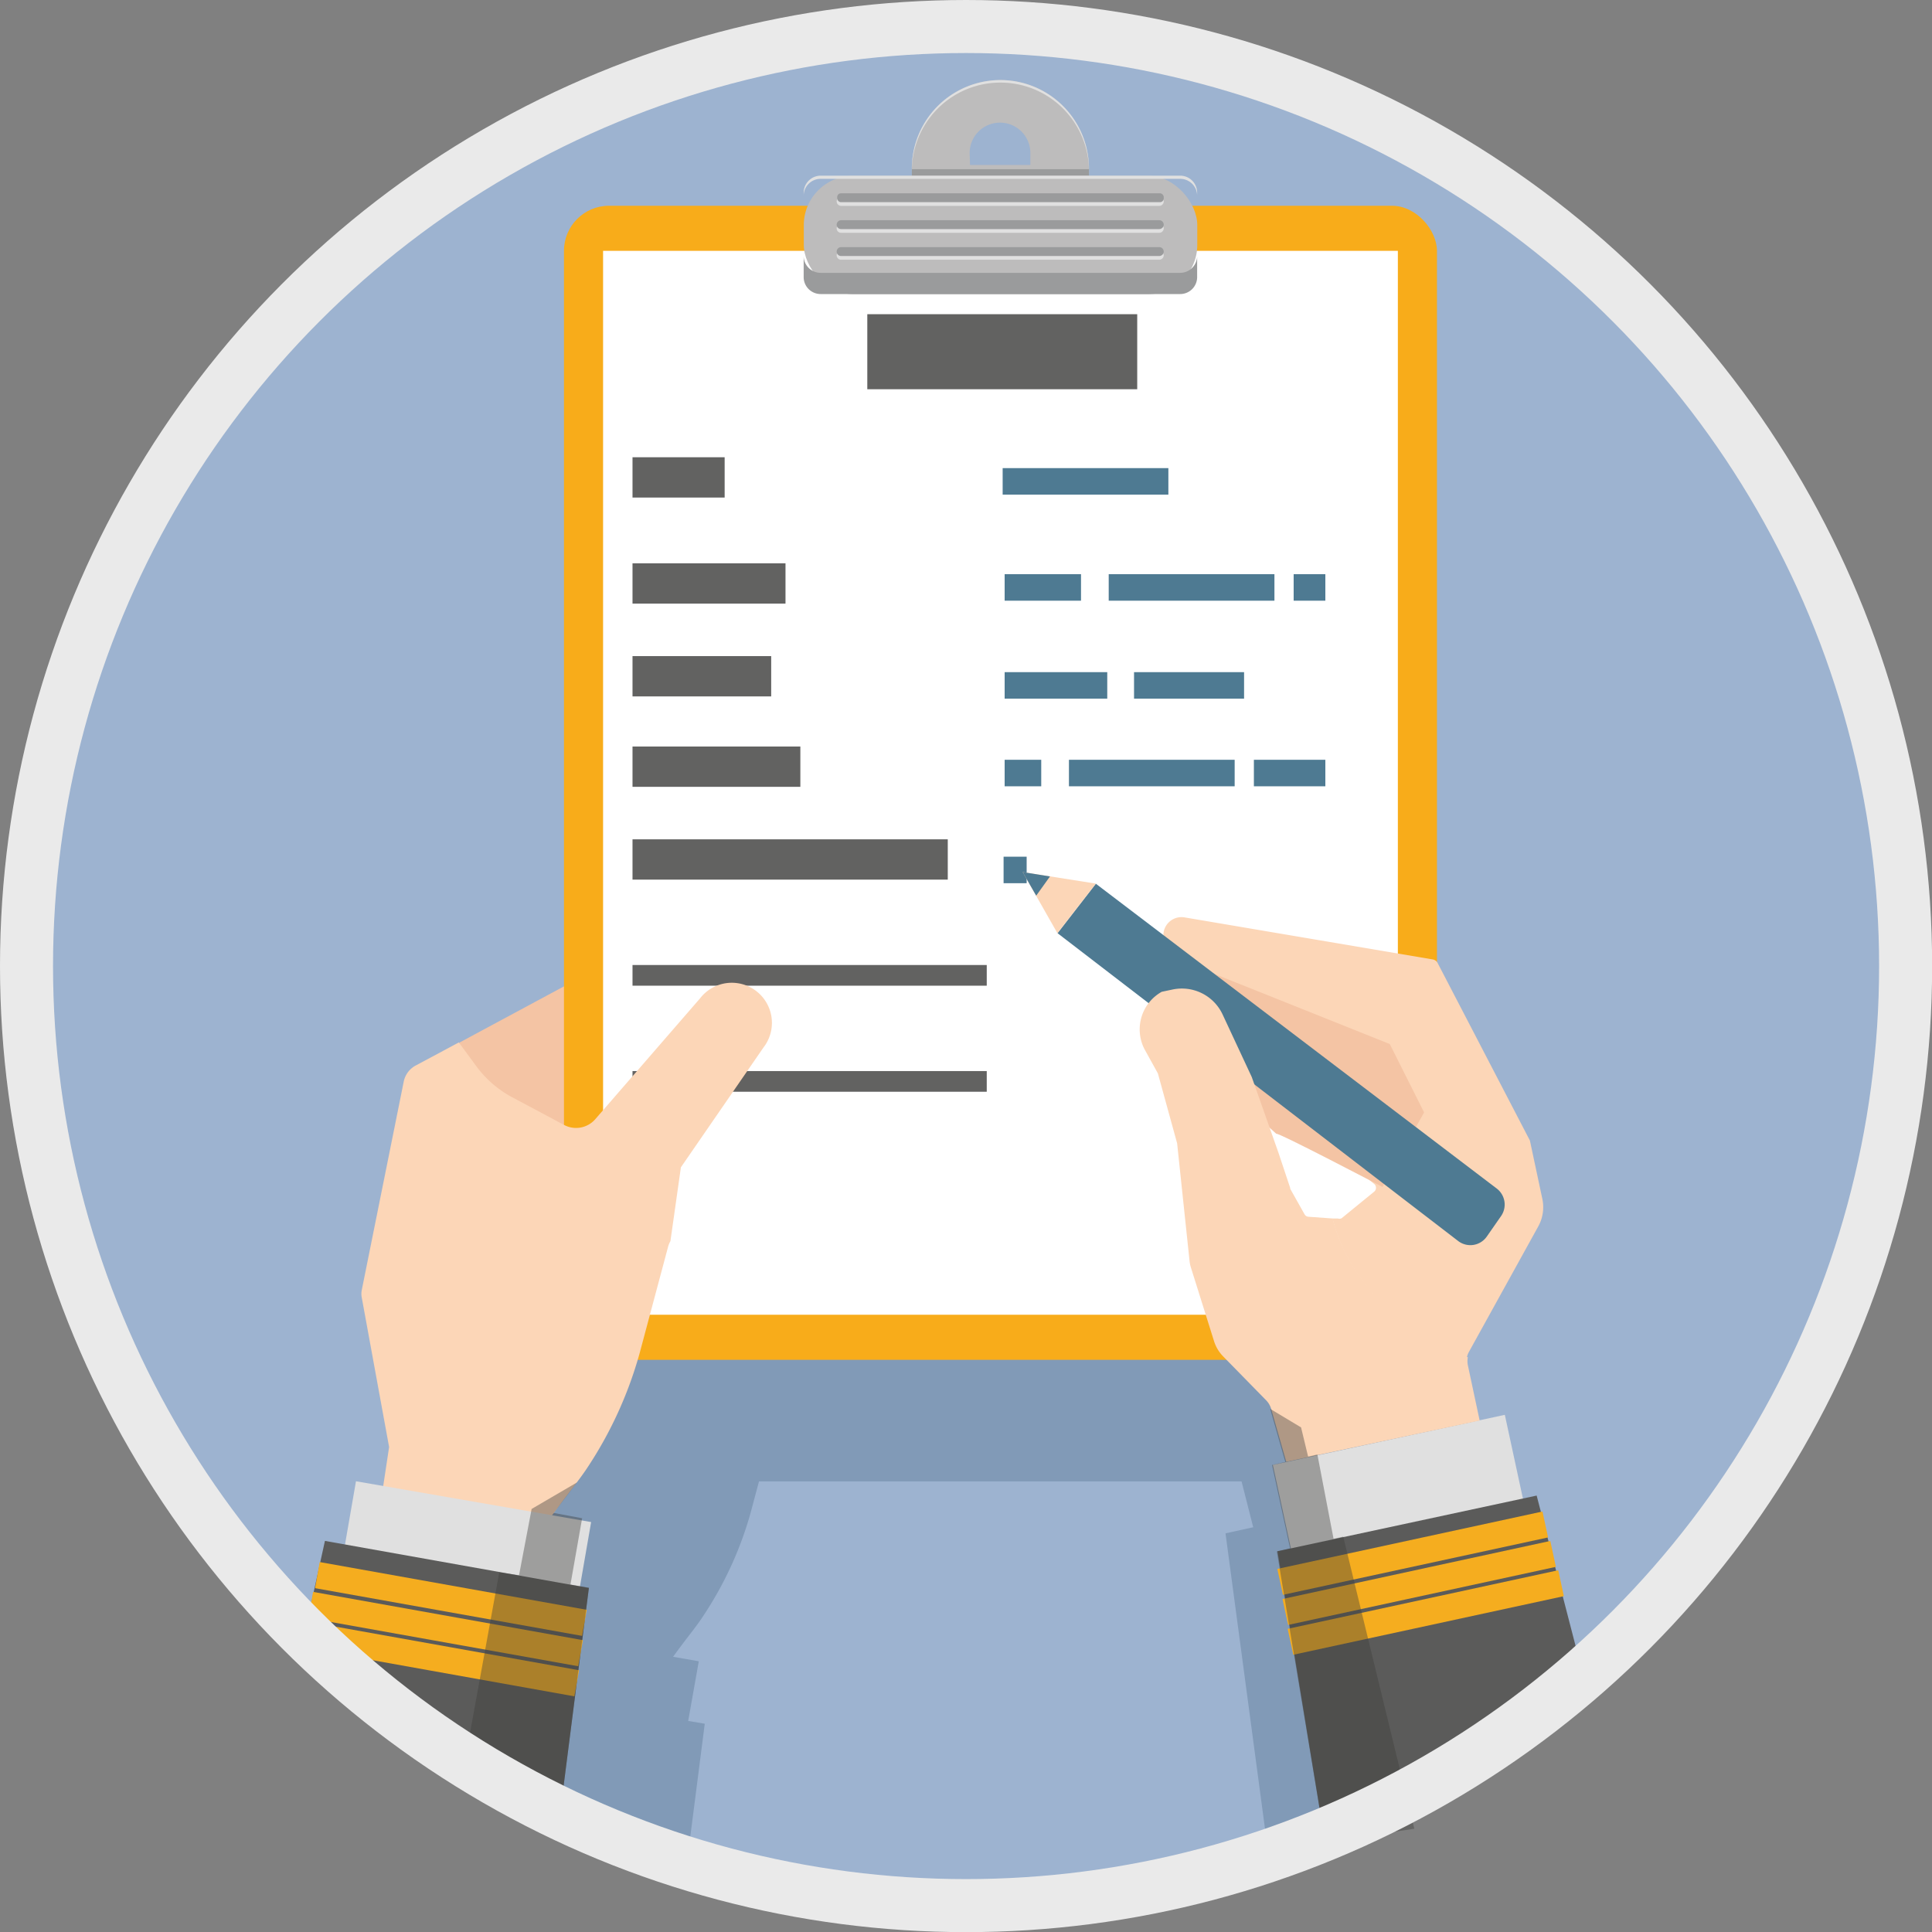 <svg xmlns="http://www.w3.org/2000/svg" viewBox="0 0 145.73 145.73"><rect x="0" y="0" width="145.73" height="145.73" fill="#808080" stroke="none"/><defs><style>.a{fill:#9db3d0;}.b{fill:#f4c4a4;}.c{fill:#819ab7;}.d{fill:#f8ac1a;}.e{fill:#fff;}.f{fill:#bdbcbc;}.g{fill:#e0e0e0;}.h{fill:#9a9b9c;}.i,.m,.o,.q{fill:none;}.i{stroke:#4e7a92;}.i,.m,.q{stroke-miterlimit:10;}.i,.m{stroke-width:2px;}.j{fill:#626261;}.k{fill:#fcd6b7;}.l{fill:#5b5b5a;}.m{stroke:#f5ad1f;}.n{fill:#3c3c3b;opacity:0.4;}.p{fill:#4e7a92;}.q{stroke:#eaeaea;stroke-width:4px;}</style></defs><title>G04_03</title><circle class="a" cx="72.87" cy="72.87" r="70.87"/><path class="b" d="M68.63,90.77l-.38-2.69A1.32,1.32,0,0,0,66.74,87l-.57-3.91a1.36,1.36,0,0,0-1.54-1.16l-.19,0-.5-3.51a2.21,2.21,0,0,0-2.51-1.87l-11.09,1.6a1.87,1.87,0,0,0-.59.2l-10,5.38L39,86.11l16.69,12.6A1.91,1.91,0,0,1,57,97.76l8.06-1.17a2.62,2.62,0,0,0,2.22-2.91l-.12-.91a.46.46,0,0,1,.37-.51A1.31,1.31,0,0,0,68.63,90.77Z" transform="translate(-5.09 -5.09)"/><path class="c" d="M115,107.73a1.39,1.39,0,0,1-.35-.41,1.28,1.28,0,0,1-.14-.37L113,99.64l-.5-2.3a2.65,2.65,0,0,0-1-1.58l-2.08-1.58V53.73a2.56,2.56,0,0,0-2.57-2.56H95.73v-.74a1,1,0,0,0-1-1H89.58v-.41a5,5,0,0,0-10.08,0v.41H74.32a1,1,0,0,0-1,1v.74H62.27a2.56,2.56,0,0,0-2.57,2.56v39l-.7.1a1.72,1.72,0,0,0-.54.18l-9.1,4.87-2.94,1.58a1.6,1.6,0,0,0-.83,1.11l-2.85,14.21a1.4,1.4,0,0,0,0,.54l1.87,10.19L44.23,128l-2.59-.46-.79,4.51-.63-.1-.89,4,4.8,3.11,7,3.83,5.94,1.42,1.18-9.2L57,134.9l.8-4.5-1.94-.34c1.25-1.72,1.77-2.27,2.42-3.3a27.27,27.27,0,0,0,3.45-7.64l.61-2.29H98.74l.88,3.46-2.09.46,3.15,23.57,20.79-11.94ZM86.27,48.17v.68H82.81v-.68a1.72,1.72,0,0,1,1.73-1.73,1.68,1.68,0,0,1,1.22.51A1.72,1.72,0,0,1,86.27,48.17Z" transform="translate(-5.09 -5.09)"/><rect class="d" x="42.54" y="15.52" width="65.85" height="87.05" rx="3.4"/><rect class="e" x="45.49" y="18.92" width="59.95" height="80.25"/><path class="f" d="M87.23,17.81a6.68,6.68,0,0,0-13.36,0v2.8H87.23v-2.8Zm-9-1.18a2.29,2.29,0,1,1,4.58,0v.91H78.26Z" transform="translate(-5.09 -5.09)"/><rect class="f" x="73.18" y="12.46" width="4.58" height="0.23"/><path class="g" d="M87.23,17.81a6.68,6.68,0,0,0-13.36,0V18a6.68,6.68,0,0,1,13.36,0v-.23Z" transform="translate(-5.09 -5.09)"/><path class="h" d="M87.23,18v2.65H73.87v-2.8H87.23Z" transform="translate(-5.09 -5.09)"/><rect class="f" x="60.63" y="13.26" width="29.68" height="8.93" rx="3.72"/><path class="g" d="M94.11,18.34H67a1.29,1.29,0,0,0-1.29,1.29v.23A1.28,1.28,0,0,1,67,18.58H94.11a1.28,1.28,0,0,1,1.28,1.28v-.23A1.28,1.28,0,0,0,94.11,18.34Z" transform="translate(-5.09 -5.09)"/><path class="h" d="M94.11,25.67H67a1.28,1.28,0,0,1-1.29-1.28V26A1.28,1.28,0,0,0,67,27.27H94.11A1.28,1.28,0,0,0,95.39,26v-1.6A1.28,1.28,0,0,1,94.11,25.67Z" transform="translate(-5.09 -5.09)"/><path class="g" d="M92.53,20.62h-24a.34.34,0,0,1-.33-.34h0a.33.33,0,0,1,.33-.33h24a.34.34,0,0,1,.34.33h0A.34.34,0,0,1,92.53,20.62Z" transform="translate(-5.09 -5.09)"/><path class="g" d="M92.53,22.65h-24a.33.33,0,0,1-.33-.33h0a.34.34,0,0,1,.33-.34h24a.34.34,0,0,1,.34.34h0A.34.34,0,0,1,92.53,22.65Z" transform="translate(-5.09 -5.09)"/><path class="g" d="M92.53,24.68h-24a.33.33,0,0,1-.33-.33h0a.33.33,0,0,1,.33-.33h24a.34.34,0,0,1,.34.33h0A.34.34,0,0,1,92.53,24.68Z" transform="translate(-5.09 -5.09)"/><rect class="h" x="63.15" y="14.58" width="24.63" height="0.67" rx="0.28"/><path class="h" d="M92.53,22.37h-24a.33.33,0,0,1-.33-.33h0a.34.34,0,0,1,.33-.34h24a.34.34,0,0,1,.34.34h0A.34.34,0,0,1,92.53,22.37Z" transform="translate(-5.09 -5.09)"/><path class="h" d="M92.53,24.4h-24a.33.33,0,0,1-.33-.33h0a.34.34,0,0,1,.33-.34h24a.34.34,0,0,1,.34.34h0A.34.34,0,0,1,92.53,24.4Z" transform="translate(-5.09 -5.09)"/><line class="i" x1="88.13" y1="36.31" x2="75.63" y2="36.31"/><line class="i" x1="81.54" y1="44.31" x2="75.78" y2="44.31"/><line class="i" x1="96.13" y1="44.31" x2="83.63" y2="44.31"/><line class="i" x1="99.97" y1="44.31" x2="97.58" y2="44.31"/><line class="i" x1="83.52" y1="51.7" x2="75.78" y2="51.7"/><line class="i" x1="93.84" y1="51.7" x2="85.54" y2="51.7"/><line class="i" x1="78.54" y1="58.31" x2="75.78" y2="58.31"/><line class="i" x1="93.13" y1="58.31" x2="80.63" y2="58.31"/><line class="i" x1="99.97" y1="58.31" x2="94.58" y2="58.31"/><line class="i" x1="77.44" y1="65.62" x2="75.7" y2="65.62"/><rect class="j" x="47.71" y="34.49" width="6.95" height="3.04"/><rect class="j" x="47.71" y="42.49" width="11.54" height="3.04"/><rect class="j" x="47.71" y="49.49" width="10.46" height="3.04"/><rect class="j" x="47.71" y="56.31" width="12.66" height="3.04"/><rect class="j" x="47.71" y="63.31" width="23.78" height="3.04"/><rect class="j" x="47.71" y="72.79" width="26.72" height="1.56"/><rect class="j" x="47.71" y="80.79" width="26.72" height="1.56"/><rect class="j" x="65.42" y="23.7" width="20.36" height="5.66"/><path class="k" d="M62.68,84.1a3,3,0,0,0-4.78-3.71L50,89.5a1.92,1.92,0,0,1-2.37.44l-3.9-2.08A8.2,8.2,0,0,1,41,85.49L39.7,83.72l-3.25,1.74a1.77,1.77,0,0,0-.91,1.23l-3.16,15.7a1.47,1.47,0,0,0,0,.59l2.06,11.26-1.14,7.54,12.93-1.69c1.85-2.6,2.47-3.21,3.3-4.5a30.29,30.29,0,0,0,3.81-8.44l2.14-8a1.7,1.7,0,0,1,.18-.44l.79-5.57Z" transform="translate(-5.09 -5.09)"/><rect class="g" x="37.12" y="111.47" width="5.06" height="18.1" transform="matrix(-0.17, 0.98, -0.98, -0.17, 160.14, 97.38)"/><path class="l" d="M29.6,121.32l-1.54,7a71.18,71.18,0,0,0,19.27,13.61l2.18-17.06Z" transform="translate(-5.09 -5.09)"/><line class="m" x1="23.94" y1="118.81" x2="44.08" y2="122.41"/><line class="m" x1="23.44" y1="121.06" x2="43.79" y2="124.7"/><line class="m" x1="22.95" y1="123.29" x2="43.5" y2="126.97"/><path class="n" d="M42.75,123.69l1.49.22.95-5,3.42-2-1.75,2.3,2.14.4-.88,5,1.39.24-2.18,17.06a71.75,71.75,0,0,1-7.17-4Z" transform="translate(-5.09 -5.09)"/><path class="o" d="M90.14,89.28l-.8,1a.39.39,0,0,0,.11.56l3.92,2.31.06,0L95.5,94a.34.34,0,0,0,.35,0l1.79-1.34a.38.38,0,0,0,.15-.24l.57-3.08a.39.39,0,0,0-.39-.45l-.48,0,.16.77-.16-.77-7.06.3A.36.36,0,0,0,90.14,89.28Z" transform="translate(-5.09 -5.09)"/><rect class="g" x="107.19" y="108.01" width="6.7" height="17.9" transform="translate(196.45 -20.86) rotate(77.81)"/><path class="k" d="M113.53,77.73a.51.51,0,0,0-.37-.27L94.45,74.29A1.37,1.37,0,0,0,92.89,76l.65,2.68a.65.65,0,0,1,0,.24l2.21-.09L108.89,84l2.41,4.8-1.83,3.29-1.1,2,.37.3a.38.38,0,0,1,0,.59l-2.45,2A.38.38,0,0,1,106,97l-.4,0c1.16,4.77,5.36,8.75,10.13,10.51a1.53,1.53,0,0,1,.14-.41l4-7.24,1.26-2.28a3,3,0,0,0,.3-2.05l-.94-4.41Z" transform="translate(-5.09 -5.09)"/><path class="l" d="M124.65,132,121,117.9l-19.55,4.2L105,143.77C112.32,143.33,117.74,134.69,124.65,132Z" transform="translate(-5.09 -5.09)"/><path class="b" d="M97.66,87.25l3.71,3.37c-.07-.23,8,4,8,4L112.51,89l-2.59-5.16L95.81,78.2l-2.37.1C93.43,78.69,97.66,87.25,97.66,87.25Z" transform="translate(-5.09 -5.09)"/><path class="p" d="M118,94.75l-30.25-23-2.89,3.73L115.08,98.7a1.51,1.51,0,0,0,2.16-.34l1.08-1.55A1.52,1.52,0,0,0,118,94.75Z" transform="translate(-5.09 -5.09)"/><polygon class="k" points="79.76 70.39 77.14 65.78 82.66 66.65 79.76 70.39"/><polygon class="p" points="77.14 65.78 78.16 67.56 79.2 66.11 77.14 65.78"/><line class="m" x1="96.56" y1="119.32" x2="116.56" y2="114.99"/><line class="m" x1="96.95" y1="121.59" x2="117.15" y2="117.21"/><line class="m" x1="97.34" y1="123.84" x2="117.75" y2="119.42"/><path class="k" d="M105.62,97l-1.83-.13a.37.37,0,0,1-.3-.19l-1.08-1.92,0-.06L101.51,92l-2-5.67-2.2-4.72a3.39,3.39,0,0,0-3.78-1.88l-.81.17a3.25,3.25,0,0,0-1.29,4.35l1,1.81,1.45,5.27.94,8.9a2.46,2.46,0,0,0,.1.47l1.75,5.57a2.85,2.85,0,0,0,.69,1.14l3.25,3.32a1.56,1.56,0,0,1,.36.62l1.14,4,14.59-3.11-.89-4.17a1.51,1.51,0,0,1,0-.6C111,105.71,106.78,101.73,105.62,97Z" transform="translate(-5.09 -5.09)"/><path class="n" d="M106.41,121l-.73.16-1.22-6.36-.7.16-.53-2.2-2.33-1.4,1.14,4-1,.23,1.36,6.29-1,.23L105,143.77c2.27-.14,4.53-.38,6.77-.74Z" transform="translate(-5.09 -5.09)"/><circle class="q" cx="72.87" cy="72.87" r="70.87"/></svg>